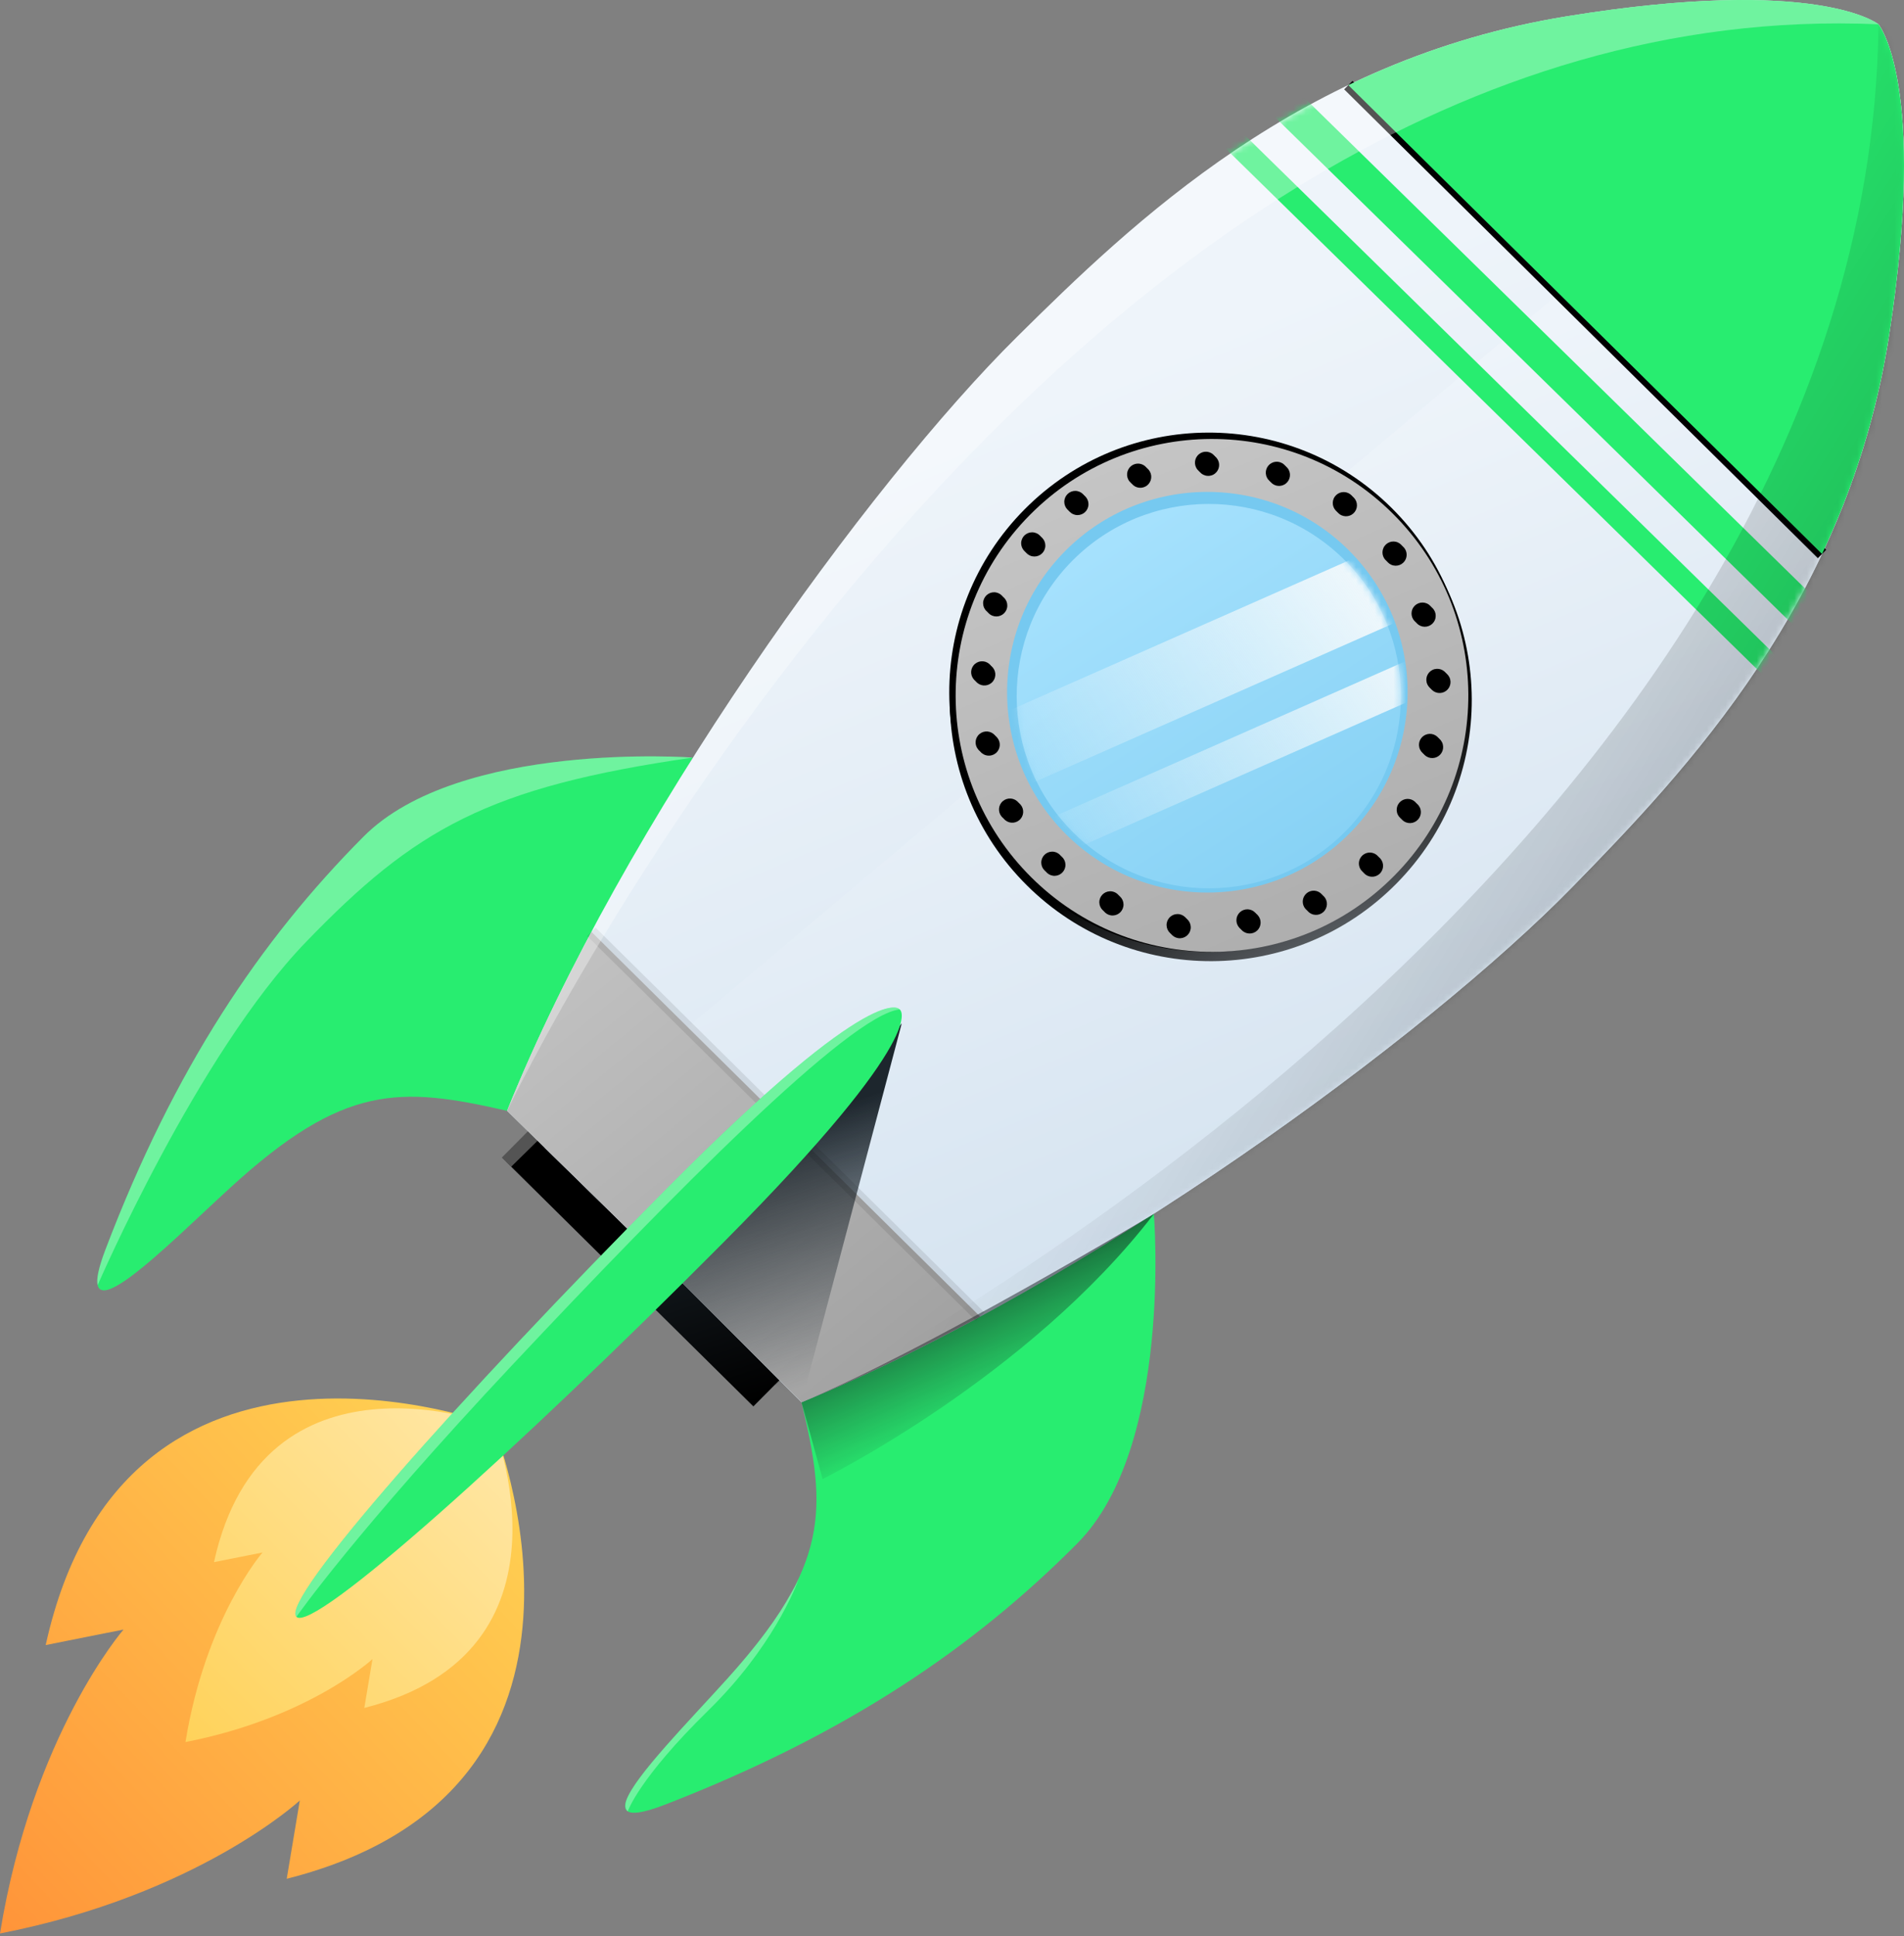 <svg width="304" height="309" viewBox="0 0 304 309" fill="none" xmlns="http://www.w3.org/2000/svg">
<rect x="0" y="0" width="304" height="309" fill="#808080" stroke="none"/>
<path d="M78.707 227.382C78.707 227.382 19.888 205.316 7.297 262.552L19.724 260.075C19.724 260.075 5.162 276.822 0 308.582C31.584 302.432 47.868 287.355 47.868 287.355L45.779 299.854C102.597 285.486 78.707 227.382 78.707 227.382Z" fill="url(#paint0_linear_68_8444)"/>
<path d="M78.707 227.382C78.707 227.382 42.017 213.617 34.164 249.32L41.916 247.774C41.916 247.774 32.832 258.22 29.612 278.031C49.313 274.195 59.471 264.79 59.471 264.79L58.168 272.586C93.609 263.625 78.707 227.382 78.707 227.382Z" fill="url(#paint1_linear_68_8444)"/>
<path d="M120.284 224.461L80.145 184.75L91.206 173.621L131.344 213.333L120.284 224.461Z" fill="url(#paint2_linear_68_8444)"/>
<path d="M110.606 120.908C110.606 120.908 73.328 118.154 58.032 133.536C41.528 150.135 27.859 170.445 16.822 199.474C10.932 214.965 26.484 198.954 36.801 189.523C54.863 173.013 63.766 173.348 80.962 177.287C80.962 177.287 90.234 158.314 110.606 120.908Z" fill="url(#paint3_linear_68_8444)"/>
<path opacity="0.33" d="M110.606 120.908C110.606 120.908 73.328 118.154 58.032 133.536C41.528 150.135 27.859 170.445 16.822 199.474C15.717 202.379 15.367 204.176 15.594 205.116C15.594 205.116 31.462 168.343 48.846 150.348C66.231 132.353 77.82 125.626 110.606 120.908Z" fill="white"/>
<path d="M184.23 193.752C184.23 193.752 187.304 230.923 172.017 246.313C155.52 262.919 135.28 276.728 106.28 287.984C90.805 293.99 106.721 278.338 116.085 267.965C132.479 249.806 132.069 240.926 127.977 223.803C127.977 223.803 146.913 214.392 184.23 193.752Z" fill="url(#paint4_linear_68_8444)"/>
<path d="M301.626 53.502C307.823 13.329 299.925 3.88 299.925 3.88C299.925 3.88 290.388 -3.921 250.178 2.599C207.708 9.486 180.752 35.599 162.395 53.753C138.645 77.24 99.477 131.284 80.963 177.287L104.591 200.422L127.976 223.802C173.926 204.942 227.76 165.409 251.099 141.515C269.138 123.049 295.081 95.934 301.626 53.502Z" fill="url(#paint5_linear_68_8444)"/>
<path d="M86.956 183.156L104.591 200.422L127.976 223.802C173.926 204.942 227.76 165.409 251.099 141.515C269.138 123.048 295.082 95.933 301.626 53.502C307.824 13.329 299.925 3.88 299.925 3.88" fill="url(#paint6_linear_68_8444)"/>
<path opacity="0.09" d="M84.307 180.562L124.539 220.365" stroke="black" stroke-width="1.892" stroke-miterlimit="10"/>
<path d="M80.963 177.287L104.591 200.422L127.976 223.802C137.263 219.99 146.873 215.325 156.486 210.123L94.432 148.726C89.301 158.363 84.705 167.99 80.963 177.287Z" fill="url(#paint7_linear_68_8444)"/>
<path d="M143.979 163.327L127.976 223.802L123.417 220.801L120.283 224.461L104.696 209.04L143.979 163.327Z" fill="url(#paint8_linear_68_8444)"/>
<path d="M215.278 13.586L290.91 88.416" stroke="black" stroke-width="1.892" stroke-miterlimit="10"/>
<path d="M299.926 3.88C299.926 3.88 290.388 -3.921 250.179 2.599C237.15 4.713 225.586 8.64 215.278 13.586L290.91 88.416C295.781 78.09 299.619 66.519 301.627 53.502C307.824 13.33 299.926 3.88 299.926 3.88Z" fill="url(#paint9_linear_68_8444)"/>
<mask id="mask0_68_8444" style="mask-type:luminance" maskUnits="userSpaceOnUse" x="80" y="0" width="224" height="224">
<path d="M301.626 53.502C307.823 13.329 299.925 3.88 299.925 3.88C299.925 3.88 290.388 -3.921 250.178 2.599C207.708 9.486 180.752 35.599 162.395 53.753C138.645 77.24 99.477 131.284 80.963 177.287L104.591 200.422L127.976 223.802C173.926 204.942 227.76 165.409 251.099 141.515C269.138 123.049 295.081 95.934 301.626 53.502Z" fill="white"/>
</mask>
<g mask="url(#mask0_68_8444)">
<path d="M291.223 104.558L200.171 15.368L204.011 11.447L295.064 100.637L291.223 104.558Z" fill="url(#paint10_linear_68_8444)"/>
</g>
<mask id="mask1_68_8444" style="mask-type:luminance" maskUnits="userSpaceOnUse" x="80" y="0" width="224" height="224">
<path d="M301.626 53.502C307.823 13.329 299.925 3.88 299.925 3.88C299.925 3.88 290.388 -3.921 250.178 2.599C207.708 9.486 180.752 35.599 162.395 53.753C138.645 77.24 99.477 131.284 80.963 177.287L104.591 200.422L127.976 223.802C173.926 204.942 227.76 165.409 251.099 141.515C269.138 123.049 295.081 95.934 301.626 53.502Z" fill="white"/>
</mask>
<g mask="url(#mask1_68_8444)">
<path d="M285.634 111.805L194.581 22.616L197.143 20.001L288.197 109.191L285.634 111.805Z" fill="url(#paint11_linear_68_8444)"/>
</g>
<path opacity="0.09" d="M94.425 148.724L156.487 210.124" stroke="black" stroke-width="1.892" stroke-miterlimit="10"/>
<path d="M143.657 161.114C143.657 161.114 140.192 155.749 106.707 189.442C73.221 223.134 44.664 255.41 47.325 258.043C49.986 260.675 82.091 231.911 115.577 198.219C149.063 164.526 143.657 161.114 143.657 161.114Z" fill="url(#paint12_linear_68_8444)"/>
<path opacity="0.33" d="M143.657 161.114C143.657 161.114 140.192 155.749 106.707 189.442C73.221 223.134 44.664 255.41 47.325 258.043C47.325 258.043 56.687 244.59 81.816 217.827C106.947 191.064 135.763 161.815 143.657 161.114Z" fill="white"/>
<path d="M222.904 141.075C239.111 124.734 239.001 98.35 222.66 82.144C206.319 65.937 179.935 66.047 163.728 82.388C147.521 98.73 147.632 125.114 163.972 141.32C180.314 157.525 206.699 157.416 222.904 141.075Z" fill="url(#paint13_linear_68_8444)"/>
<path d="M222.424 139.661C238.54 123.41 238.431 97.174 222.181 81.058C205.932 64.943 179.694 65.051 163.578 81.301C147.463 97.551 147.572 123.789 163.821 139.904C180.071 156.019 206.308 155.91 222.424 139.661Z" fill="black"/>
<path d="M222.573 139.81C238.491 123.759 238.383 97.844 222.333 81.927C206.283 66.009 180.367 66.117 164.449 82.166C148.531 98.217 148.64 124.132 164.689 140.05C180.739 155.968 206.655 155.861 222.573 139.81Z" fill="url(#paint14_linear_68_8444)"/>
<path d="M170.244 133.192C157.721 120.773 157.637 100.479 170.057 87.956C182.476 75.433 202.77 75.348 215.293 87.768C227.816 100.188 227.9 120.481 215.481 133.004C203.061 145.528 182.767 145.612 170.244 133.192Z" fill="#76C9F0"/>
<path d="M171.392 132.893C159.377 120.978 159.297 101.508 171.212 89.494C183.127 77.479 202.597 77.398 214.611 89.314C226.626 101.228 226.706 120.698 214.791 132.713C202.876 144.728 183.406 144.809 171.392 132.893Z" fill="url(#paint15_linear_68_8444)"/>
<mask id="mask2_68_8444" style="mask-type:luminance" maskUnits="userSpaceOnUse" x="162" y="80" width="62" height="62">
<path d="M171.392 132.893C159.377 120.978 159.297 101.508 171.212 89.494C183.127 77.479 202.597 77.398 214.611 89.314C226.626 101.228 226.706 120.698 214.791 132.713C202.876 144.728 183.406 144.809 171.392 132.893Z" fill="white"/>
</mask>
<g mask="url(#mask2_68_8444)">
<path d="M221.282 86.832L153.254 116.875L158.131 127.916L226.158 97.872L221.282 86.832Z" fill="url(#paint16_linear_68_8444)"/>
</g>
<mask id="mask3_68_8444" style="mask-type:luminance" maskUnits="userSpaceOnUse" x="162" y="80" width="62" height="62">
<path d="M171.392 132.893C159.377 120.978 159.297 101.508 171.212 89.494C183.127 77.479 202.597 77.398 214.611 89.314C226.626 101.228 226.706 120.698 214.791 132.713C202.876 144.728 183.406 144.809 171.392 132.893Z" fill="white"/>
</mask>
<g mask="url(#mask3_68_8444)">
<path d="M228.067 103.912L160.04 133.955L162.494 139.512L230.521 109.469L228.067 103.912Z" fill="url(#paint17_linear_68_8444)"/>
</g>
<path d="M166.867 87.431C167.065 86.486 166.461 85.559 165.517 85.361C164.572 85.163 163.645 85.767 163.447 86.711C163.249 87.656 163.853 88.583 164.797 88.781C165.742 88.981 166.669 88.375 166.867 87.431Z" fill="black"/>
<path d="M160.792 97C160.99 96.055 160.386 95.129 159.442 94.93C158.497 94.732 157.57 95.337 157.372 96.281C157.173 97.225 157.778 98.152 158.722 98.35C159.666 98.55 160.594 97.945 160.792 97Z" fill="black"/>
<path d="M173.754 80.822C173.952 79.877 173.348 78.95 172.403 78.752C171.458 78.554 170.532 79.158 170.334 80.102C170.135 81.047 170.74 81.974 171.684 82.172C172.628 82.371 173.555 81.767 173.754 80.822Z" fill="black"/>
<path d="M159.225 117.737C158.607 116.995 157.505 116.895 156.763 117.513C156.021 118.131 155.921 119.233 156.539 119.975C157.157 120.717 158.259 120.817 159.001 120.199C159.742 119.581 159.843 118.479 159.225 117.737Z" fill="black"/>
<path d="M162.962 128.439C162.344 127.697 161.242 127.597 160.501 128.215C159.759 128.833 159.658 129.934 160.276 130.676C160.894 131.418 161.996 131.519 162.738 130.901C163.48 130.283 163.58 129.181 162.962 128.439Z" fill="black"/>
<path d="M158.515 106.536C157.897 105.795 156.795 105.694 156.053 106.312C155.311 106.93 155.211 108.032 155.829 108.774C156.447 109.516 157.549 109.616 158.291 108.998C159.032 108.38 159.133 107.277 158.515 106.536Z" fill="black"/>
<path d="M177.581 142.618C176.617 142.649 175.86 143.456 175.891 144.421C175.922 145.385 176.729 146.143 177.694 146.112C178.658 146.081 179.415 145.273 179.384 144.309C179.352 143.344 178.546 142.587 177.581 142.618Z" fill="black"/>
<path d="M188.318 146.252C187.353 146.283 186.596 147.09 186.627 148.055C186.658 149.019 187.465 149.776 188.43 149.745C189.394 149.714 190.152 148.907 190.121 147.942C190.09 146.978 189.282 146.221 188.318 146.252Z" fill="black"/>
<path d="M168.312 136.289C167.347 136.32 166.59 137.128 166.621 138.092C166.652 139.057 167.46 139.814 168.424 139.783C169.388 139.752 170.146 138.944 170.115 137.98C170.084 137.016 169.277 136.258 168.312 136.289Z" fill="black"/>
<path d="M208.709 143.228C208.135 144.004 208.298 145.099 209.075 145.672C209.851 146.246 210.946 146.082 211.519 145.307C212.094 144.531 211.929 143.436 211.154 142.863C210.378 142.288 209.283 142.451 208.709 143.228Z" fill="black"/>
<path d="M217.675 137.143C217.1 137.919 217.265 139.014 218.041 139.587C218.816 140.162 219.911 139.998 220.485 139.222C221.059 138.446 220.895 137.351 220.119 136.778C219.343 136.204 218.25 136.367 217.675 137.143Z" fill="black"/>
<path d="M198.121 146.203C197.547 146.979 197.711 148.074 198.487 148.648C199.263 149.222 200.358 149.058 200.931 148.282C201.506 147.506 201.341 146.411 200.566 145.838C199.789 145.263 198.695 145.428 198.121 146.203Z" fill="black"/>
<path d="M226.976 119.658C227.207 120.595 228.155 121.167 229.091 120.936C230.029 120.705 230.6 119.757 230.369 118.82C230.138 117.882 229.19 117.311 228.254 117.542C227.317 117.774 226.745 118.721 226.976 119.658Z" fill="black"/>
<path d="M228.152 109.277C228.383 110.214 229.331 110.785 230.267 110.554C231.205 110.323 231.776 109.375 231.545 108.439C231.314 107.502 230.366 106.93 229.43 107.161C228.492 107.392 227.921 108.339 228.152 109.277Z" fill="black"/>
<path d="M223.419 130.039C223.65 130.976 224.598 131.548 225.534 131.317C226.471 131.085 227.043 130.137 226.812 129.2C226.58 128.263 225.633 127.691 224.696 127.922C223.759 128.155 223.187 129.102 223.419 130.039Z" fill="black"/>
<path d="M222.132 90.135C223.013 90.528 224.047 90.133 224.441 89.252C224.835 88.371 224.439 87.337 223.558 86.943C222.677 86.549 221.643 86.945 221.249 87.826C220.855 88.708 221.251 89.741 222.132 90.135Z" fill="black"/>
<path d="M214.197 82.245C215.078 82.638 216.112 82.243 216.505 81.362C216.899 80.481 216.503 79.447 215.622 79.053C214.741 78.659 213.707 79.054 213.313 79.936C212.92 80.818 213.315 81.851 214.197 82.245Z" fill="black"/>
<path d="M226.772 99.878C227.653 100.272 228.687 99.877 229.081 98.995C229.474 98.114 229.079 97.08 228.198 96.686C227.316 96.292 226.282 96.688 225.889 97.569C225.495 98.45 225.891 99.484 226.772 99.878Z" fill="black"/>
<path d="M193.715 75.756C194.57 75.31 194.902 74.253 194.455 73.398C194.008 72.543 192.952 72.212 192.097 72.658C191.242 73.105 190.91 74.161 191.357 75.016C191.804 75.873 192.859 76.203 193.715 75.756Z" fill="black"/>
<path d="M182.875 77.653C183.73 77.206 184.062 76.15 183.615 75.295C183.168 74.44 182.112 74.108 181.257 74.555C180.402 75.002 180.07 76.058 180.517 76.913C180.964 77.769 182.019 78.101 182.875 77.653Z" fill="black"/>
<path d="M205.026 77.355C205.881 76.908 206.213 75.852 205.766 74.997C205.319 74.141 204.263 73.81 203.408 74.257C202.552 74.704 202.221 75.76 202.668 76.615C203.114 77.471 204.171 77.803 205.026 77.355Z" fill="black"/>
<path d="M166.5 87.064C166.698 86.119 166.094 85.192 165.15 84.994C164.205 84.795 163.278 85.4 163.08 86.344C162.881 87.289 163.486 88.216 164.43 88.414C165.375 88.612 166.302 88.008 166.5 87.064Z" fill="black"/>
<path d="M160.424 96.633C160.622 95.688 160.017 94.761 159.073 94.563C158.128 94.365 157.202 94.969 157.003 95.913C156.805 96.858 157.41 97.785 158.354 97.983C159.298 98.182 160.225 97.578 160.424 96.633Z" fill="black"/>
<path d="M173.387 80.454C173.585 79.51 172.98 78.583 172.036 78.385C171.091 78.186 170.165 78.791 169.966 79.735C169.768 80.68 170.373 81.606 171.317 81.805C172.261 82.004 173.187 81.4 173.387 80.454Z" fill="black"/>
<path d="M158.858 117.37C158.24 116.628 157.138 116.527 156.396 117.146C155.654 117.764 155.554 118.865 156.172 119.607C156.79 120.349 157.891 120.45 158.633 119.832C159.375 119.214 159.476 118.112 158.858 117.37Z" fill="black"/>
<path d="M162.594 128.072C161.976 127.33 160.874 127.229 160.132 127.847C159.39 128.465 159.29 129.567 159.908 130.309C160.526 131.051 161.628 131.151 162.37 130.533C163.112 129.915 163.212 128.813 162.594 128.072Z" fill="black"/>
<path d="M158.148 106.169C157.53 105.427 156.428 105.327 155.686 105.945C154.944 106.563 154.844 107.664 155.462 108.406C156.08 109.148 157.181 109.249 157.923 108.631C158.665 108.013 158.766 106.911 158.148 106.169Z" fill="black"/>
<path d="M177.214 142.25C176.25 142.281 175.492 143.088 175.523 144.053C175.554 145.018 176.362 145.775 177.326 145.744C178.291 145.713 179.048 144.906 179.017 143.941C178.985 142.977 178.178 142.219 177.214 142.25Z" fill="black"/>
<path d="M187.95 145.884C186.986 145.915 186.229 146.723 186.26 147.687C186.291 148.652 187.098 149.409 188.063 149.378C189.027 149.347 189.784 148.54 189.753 147.575C189.722 146.611 188.915 145.853 187.95 145.884Z" fill="black"/>
<path d="M167.944 135.923C166.979 135.954 166.222 136.761 166.253 137.726C166.284 138.69 167.091 139.447 168.056 139.416C169.02 139.385 169.778 138.578 169.747 137.613C169.716 136.648 168.909 135.891 167.944 135.923Z" fill="black"/>
<path d="M208.342 142.861C207.767 143.636 207.932 144.731 208.708 145.305C209.483 145.88 210.578 145.715 211.152 144.939C211.726 144.164 211.562 143.069 210.786 142.495C210.01 141.921 208.916 142.084 208.342 142.861Z" fill="black"/>
<path d="M217.307 136.776C216.732 137.551 216.897 138.646 217.672 139.22C218.448 139.795 219.543 139.63 220.117 138.854C220.691 138.079 220.527 136.984 219.751 136.41C218.975 135.837 217.881 136 217.307 136.776Z" fill="black"/>
<path d="M197.753 145.836C197.179 146.612 197.343 147.707 198.119 148.28C198.894 148.855 199.989 148.69 200.563 147.915C201.138 147.139 200.973 146.044 200.197 145.47C199.423 144.896 198.328 145.059 197.753 145.836Z" fill="black"/>
<path d="M226.609 119.291C226.84 120.228 227.788 120.8 228.724 120.568C229.662 120.337 230.233 119.389 230.002 118.452C229.771 117.515 228.823 116.943 227.887 117.174C226.949 117.407 226.378 118.353 226.609 119.291Z" fill="black"/>
<path d="M227.785 108.909C228.016 109.846 228.964 110.418 229.9 110.187C230.837 109.956 231.409 109.008 231.178 108.071C230.947 107.134 229.999 106.563 229.062 106.794C228.126 107.025 227.553 107.972 227.785 108.909Z" fill="black"/>
<path d="M223.051 129.671C223.282 130.609 224.23 131.18 225.167 130.949C226.104 130.718 226.676 129.77 226.444 128.833C226.213 127.895 225.265 127.324 224.329 127.555C223.392 127.787 222.82 128.735 223.051 129.671Z" fill="black"/>
<path d="M221.765 89.767C222.646 90.161 223.68 89.765 224.074 88.884C224.467 88.003 224.072 86.969 223.191 86.575C222.31 86.182 221.276 86.577 220.882 87.459C220.488 88.341 220.884 89.374 221.765 89.767Z" fill="black"/>
<path d="M213.829 81.877C214.711 82.271 215.745 81.876 216.138 80.994C216.532 80.113 216.136 79.079 215.255 78.686C214.374 78.292 213.34 78.686 212.946 79.569C212.553 80.451 212.948 81.484 213.829 81.877Z" fill="black"/>
<path d="M226.405 99.511C227.286 99.904 228.32 99.509 228.713 98.627C229.107 97.746 228.712 96.712 227.83 96.319C226.949 95.925 225.915 96.32 225.521 97.202C225.128 98.083 225.523 99.117 226.405 99.511Z" fill="black"/>
<path d="M193.348 75.389C194.203 74.942 194.535 73.886 194.088 73.031C193.641 72.176 192.585 71.844 191.73 72.291C190.875 72.738 190.543 73.794 190.99 74.649C191.437 75.505 192.492 75.836 193.348 75.389Z" fill="black"/>
<path d="M182.508 77.287C183.363 76.84 183.695 75.784 183.248 74.928C182.801 74.073 181.745 73.742 180.89 74.189C180.035 74.635 179.703 75.692 180.15 76.547C180.597 77.402 181.652 77.734 182.508 77.287Z" fill="black"/>
<path d="M204.659 76.988C205.514 76.541 205.845 75.485 205.399 74.63C204.952 73.775 203.895 73.443 203.04 73.89C202.185 74.337 201.854 75.393 202.3 76.248C202.747 77.104 203.804 77.435 204.659 76.988Z" fill="black"/>
<path d="M165.816 85.427L163.509 87.734L163.756 87.981L166.063 85.674L165.816 85.427Z" fill="black"/>
<path d="M159.741 94.997L157.434 97.304L157.681 97.551L159.987 95.244L159.741 94.997Z" fill="black"/>
<path d="M172.703 78.819L170.396 81.126L170.643 81.373L172.95 79.066L172.703 78.819Z" fill="black"/>
<path d="M158.541 117.212L156.234 119.519L156.481 119.766L158.788 117.459L158.541 117.212Z" fill="black"/>
<path d="M162.278 127.906L159.971 130.213L160.218 130.46L162.525 128.153L162.278 127.906Z" fill="black"/>
<path d="M157.83 106.01L155.523 108.317L155.77 108.564L158.077 106.257L157.83 106.01Z" fill="black"/>
<path d="M178.296 142.721L175.989 145.028L176.236 145.275L178.543 142.968L178.296 142.721Z" fill="black"/>
<path d="M189.033 146.354L186.727 148.661L186.973 148.908L189.28 146.601L189.033 146.354Z" fill="black"/>
<path d="M169.027 136.392L166.72 138.699L166.967 138.946L169.274 136.639L169.027 136.392Z" fill="black"/>
<path d="M210.773 142.623L208.466 144.93L208.713 145.177L211.02 142.87L210.773 142.623Z" fill="black"/>
<path d="M219.737 136.531L217.43 138.838L217.677 139.085L219.984 136.778L219.737 136.531Z" fill="black"/>
<path d="M200.186 145.598L197.879 147.905L198.126 148.152L200.433 145.845L200.186 145.598Z" fill="black"/>
<path d="M229.332 117.596L227.025 119.903L227.272 120.15L229.579 117.843L229.332 117.596Z" fill="black"/>
<path d="M230.508 107.214L228.201 109.521L228.448 109.768L230.755 107.461L230.508 107.214Z" fill="black"/>
<path d="M225.775 127.983L223.468 130.29L223.715 130.536L226.022 128.23L225.775 127.983Z" fill="black"/>
<path d="M223.504 86.895L221.197 89.202L221.444 89.449L223.751 87.142L223.504 86.895Z" fill="black"/>
<path d="M215.57 79.005L213.263 81.312L213.51 81.559L215.817 79.252L215.57 79.005Z" fill="black"/>
<path d="M228.144 96.638L225.837 98.945L226.084 99.192L228.391 96.885L228.144 96.638Z" fill="black"/>
<path d="M193.565 72.564L191.258 74.871L191.505 75.118L193.812 72.811L193.565 72.564Z" fill="black"/>
<path d="M182.724 74.46L180.417 76.767L180.664 77.014L182.971 74.707L182.724 74.46Z" fill="black"/>
<path d="M204.875 74.163L202.568 76.47L202.815 76.717L205.122 74.41L204.875 74.163Z" fill="black"/>
<path opacity="0.33" d="M299.925 3.88C299.925 3.88 290.388 -3.921 250.178 2.599C207.708 9.486 180.752 35.599 162.395 53.753C138.645 77.24 99.477 131.284 80.963 177.287C80.963 177.287 166.42 -1.994 299.925 3.88Z" fill="white"/>
<path opacity="0.33" d="M85.856 182.045L81.628 186.199L80.145 184.75L84.308 180.562L85.856 182.045Z" fill="white"/>
<g opacity="0.48">
<mask id="mask4_68_8444" style="mask-type:luminance" maskUnits="userSpaceOnUse" x="80" y="0" width="224" height="224">
<path d="M301.626 53.502C307.823 13.329 299.925 3.88 299.925 3.88C299.925 3.88 290.388 -3.921 250.178 2.599C207.708 9.486 180.752 35.599 162.395 53.753C143.446 72.492 114.682 110.683 94.424 148.723C89.292 158.361 84.705 167.988 80.963 177.287L104.591 200.422L127.976 223.802C173.926 204.942 227.76 165.409 251.099 141.515C269.138 123.049 295.081 95.934 301.626 53.502Z" fill="white"/>
</mask>
<g mask="url(#mask4_68_8444)">
<path d="M127.977 223.802C127.977 223.802 298.472 137.392 299.925 3.88L348.041 24.997L188.805 270.21C188.805 270.21 156.706 258.156 127.977 223.802Z" fill="url(#paint18_linear_68_8444)"/>
</g>
</g>
<path d="M127.976 223.802L131.343 236.05C131.343 236.05 164.132 219.885 184.23 193.751C184.23 193.751 147.937 215.518 127.976 223.802Z" fill="url(#paint19_linear_68_8444)"/>
<path opacity="0.33" d="M113.123 272.955C123.203 263.081 126.984 253.541 127.645 251.719C127.494 252.102 127.153 252.854 126.414 254.096C124.166 258.225 120.835 262.705 116.086 267.965C110.034 274.669 101.256 283.571 99.974 287.413C99.735 288.229 99.855 288.754 100.223 289.086C100.226 289.088 100.227 289.091 100.23 289.092C100.236 289.069 101.94 283.909 113.123 272.955Z" fill="white"/>
<defs>
<linearGradient id="paint0_linear_68_8444" x1="-22.252" y1="325.397" x2="77.602" y2="231.341" gradientUnits="userSpaceOnUse">
<stop stop-color="#FF8533"/>
<stop offset="0.996" stop-color="#FFD052"/>
</linearGradient>
<linearGradient id="paint1_linear_68_8444" x1="23.384" y1="282.783" x2="84.933" y2="222.227" gradientUnits="userSpaceOnUse">
<stop offset="0.004" stop-color="#FFD052"/>
<stop offset="1" stop-color="#FFE9AE"/>
</linearGradient>
<linearGradient id="paint2_linear_68_8444" x1="138.324" y1="252.295" x2="80.705" y2="158.111" gradientUnits="userSpaceOnUse">
<stop/>
<stop offset="1"/>
</linearGradient>
<linearGradient id="paint3_linear_68_8444" x1="52.371" y1="150.867" x2="144.704" y2="256.39" gradientUnits="userSpaceOnUse">
<stop offset="0.004" stop-color="#28ED70"/>
<stop offset="1" stop-color="#28ED70"/>
</linearGradient>
<linearGradient id="paint4_linear_68_8444" x1="150.108" y1="281.841" x2="120.433" y2="132.306" gradientUnits="userSpaceOnUse">
<stop offset="0.004" stop-color="#28ED70"/>
<stop offset="1" stop-color="#28ED70"/>
</linearGradient>
<linearGradient id="paint5_linear_68_8444" x1="177.184" y1="58.976" x2="245.492" y2="220.307" gradientUnits="userSpaceOnUse">
<stop offset="0.004" stop-color="#EEF4FA"/>
<stop offset="1" stop-color="#CDDEED"/>
</linearGradient>
<linearGradient id="paint6_linear_68_8444" x1="186.512" y1="76.863" x2="244.462" y2="213.73" gradientUnits="userSpaceOnUse">
<stop offset="0.004" stop-color="#EEF4FA"/>
<stop offset="1" stop-color="#CDDEED"/>
</linearGradient>
<linearGradient id="paint7_linear_68_8444" x1="77.531" y1="142.88" x2="139.184" y2="218.949" gradientUnits="userSpaceOnUse">
<stop stop-color="#C7C7C7"/>
<stop offset="1" stop-color="#A3A3A3"/>
</linearGradient>
<linearGradient id="paint8_linear_68_8444" x1="122.379" y1="180.145" x2="134.995" y2="219.044" gradientUnits="userSpaceOnUse">
<stop stop-color="#1D262D"/>
<stop offset="1" stop-color="#1D262D" stop-opacity="0"/>
</linearGradient>
<linearGradient id="paint9_linear_68_8444" x1="258.773" y1="16.758" x2="386.257" y2="119.005" gradientUnits="userSpaceOnUse">
<stop offset="0.004" stop-color="#28ED70"/>
<stop offset="1" stop-color="#28ED70"/>
</linearGradient>
<linearGradient id="paint10_linear_68_8444" x1="421.556" y1="238.357" x2="185.547" y2="-6.358" gradientUnits="userSpaceOnUse">
<stop stop-color="#28ED70"/>
<stop offset="0.996" stop-color="#28ED70"/>
</linearGradient>
<linearGradient id="paint11_linear_68_8444" x1="414.381" y1="245.276" x2="178.372" y2="0.562" gradientUnits="userSpaceOnUse">
<stop stop-color="#28ED70"/>
<stop offset="0.996" stop-color="#28ED70"/>
</linearGradient>
<linearGradient id="paint12_linear_68_8444" x1="75.881" y1="181.516" x2="148.164" y2="284.907" gradientUnits="userSpaceOnUse">
<stop offset="0.004" stop-color="#28ED70"/>
<stop offset="1" stop-color="#28ED70"/>
</linearGradient>
<linearGradient id="paint13_linear_68_8444" x1="201.313" y1="128.475" x2="227.412" y2="183.119" gradientUnits="userSpaceOnUse">
<stop/>
<stop offset="0.677" stop-opacity="0.323"/>
<stop offset="1" stop-opacity="0"/>
</linearGradient>
<linearGradient id="paint14_linear_68_8444" x1="174.53" y1="66.585" x2="225.795" y2="186.515" gradientUnits="userSpaceOnUse">
<stop stop-color="#C7C7C7"/>
<stop offset="1" stop-color="#A3A3A3"/>
</linearGradient>
<linearGradient id="paint15_linear_68_8444" x1="168.424" y1="73.544" x2="229.01" y2="166.132" gradientUnits="userSpaceOnUse">
<stop stop-color="#ADE5FF"/>
<stop offset="1" stop-color="#76C9F0"/>
</linearGradient>
<linearGradient id="paint16_linear_68_8444" x1="222.601" y1="85.592" x2="157.834" y2="128.478" gradientUnits="userSpaceOnUse">
<stop stop-color="#F9FBFC"/>
<stop offset="1" stop-color="#F9FBFC" stop-opacity="0"/>
</linearGradient>
<linearGradient id="paint17_linear_68_8444" x1="230.901" y1="98.125" x2="166.135" y2="141.011" gradientUnits="userSpaceOnUse">
<stop stop-color="#F9FBFC"/>
<stop offset="1" stop-color="#F9FBFC" stop-opacity="0"/>
</linearGradient>
<linearGradient id="paint18_linear_68_8444" x1="347.782" y1="198.132" x2="208.097" y2="110.904" gradientUnits="userSpaceOnUse">
<stop/>
<stop offset="1" stop-opacity="0"/>
</linearGradient>
<linearGradient id="paint19_linear_68_8444" x1="147.921" y1="192.801" x2="162.379" y2="225.19" gradientUnits="userSpaceOnUse">
<stop/>
<stop offset="1" stop-color="#1D262D" stop-opacity="0"/>
</linearGradient>
</defs>
</svg>
